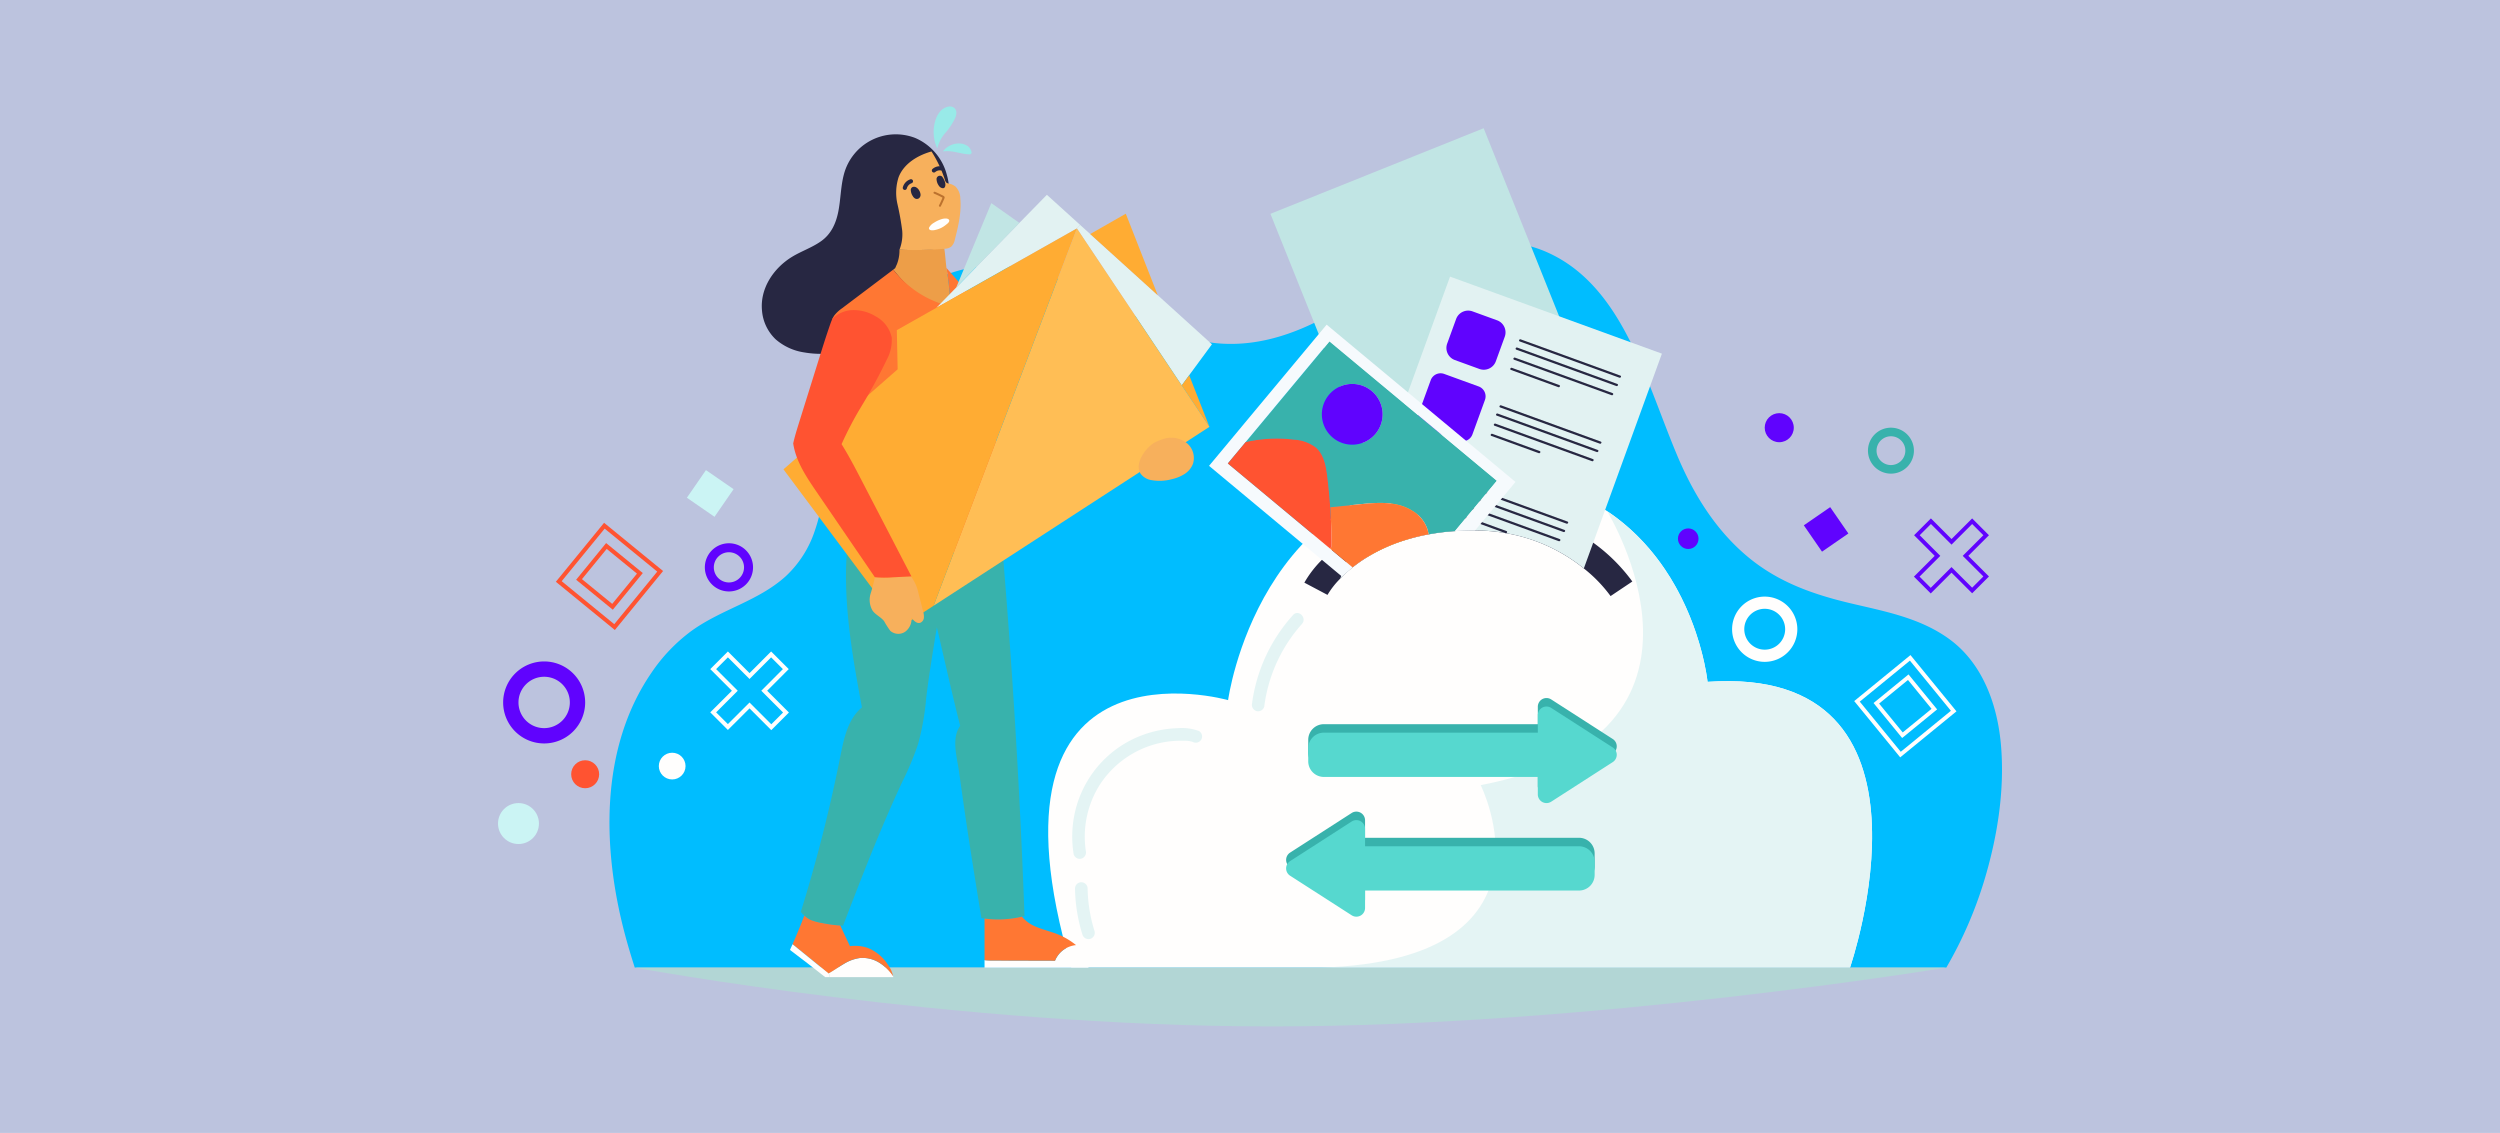<svg xmlns="http://www.w3.org/2000/svg" width="662" height="300" viewBox="0 0 662 300">
  <g id="Group_1173151" data-name="Group 1173151" transform="translate(-705.422 -1178)">
    <rect id="Rectangle_448922" data-name="Rectangle 448922" width="662" height="300" transform="translate(705.422 1178)" fill="#bcc3de"/>
    <g id="_5566819_2888125" data-name="5566819_2888125" transform="translate(758.71 1130.034)">
      <g id="OBJECTS" transform="translate(78.584 76.171)">
        <path id="Path_948173" data-name="Path 948173" d="M126.923,313.376c.784,2.937,1.658,5.843,2.587,8.727H476.8A107.952,107.952,0,0,0,487.2,297.869c3.205-11,5.062-22.9,4.094-34.489-.922-11.1-5-21.852-13.546-28.152-7.925-5.85-17.62-7.51-26.724-9.694-9.5-2.28-18.576-5.459-26.5-11.966-8.392-6.89-14.323-16.149-18.772-26.588-8.432-19.808-14.435-45.23-34.544-54.246-22.36-10.026-43.858,10.557-63.473,19.432-9.814,4.441-20.043,6.219-30.443,3.482-9.7-2.56-18.555-7.931-27.619-12.379-8.978-4.411-18.477-7.96-28.4-6.883-9.169.988-18.016,5.5-24.966,12.224a49.39,49.39,0,0,0-14.079,25.835c-2.08,10.513-1.514,21.726-5.015,31.885a28.761,28.761,0,0,1-7.82,12.231c-3.64,3.268-7.892,5.437-12.151,7.473-4.4,2.1-8.873,4.1-12.895,7.045a45.07,45.07,0,0,0-10.505,11.073C120.275,264.044,120.821,290.433,126.923,313.376Z" transform="translate(-93.293 -94.09)" fill="#00bdff"/>
        <g id="Group_1173158" data-name="Group 1173158" transform="translate(145.689 5.755)">
          <rect id="Rectangle_449078" data-name="Rectangle 449078" width="60.835" height="83.199" transform="translate(58.851 22.661) rotate(-21.871)" fill="#c1e5e4"/>
          <path id="Path_948174" data-name="Path 948174" d="M303,352.667H509.2S536.982,272.408,471.477,277c0,0-5.48-55.061-62.191-55.061s-64.768,59.9-64.768,59.9S276.524,262.467,303,352.667Z" transform="translate(-296.881 -130.407)" fill="#fffefd"/>
          <path id="Path_948175" data-name="Path 948175" d="M545.163,357.569H405.012c65.538-1.972,42.363-48.311,42.363-48.311,70.006-13.6,33.44-72.583,33.44-72.583C504.52,252.5,507.444,281.9,507.444,281.9,572.945,277.311,545.163,357.569,545.163,357.569Z" transform="translate(-332.846 -135.31)" fill="#e4f4f4"/>
          <path id="Path_948176" data-name="Path 948176" d="M460.849,334.136v-4.625H404.2a4.144,4.144,0,0,1-4.144-4.144v-3.433a4.144,4.144,0,0,1,4.144-4.144h56.65v-4.62a2.3,2.3,0,0,1,3.545-1.935l16.3,10.48a2.3,2.3,0,0,1,0,3.87l-16.3,10.485A2.3,2.3,0,0,1,460.849,334.136Z" transform="translate(-331.198 -159.987)" fill="#38b2ac"/>
          <path id="Path_948177" data-name="Path 948177" d="M412.188,358.234v4.625h56.65A4.144,4.144,0,0,1,472.982,367v3.433a4.144,4.144,0,0,1-4.144,4.144h-56.65v4.62a2.3,2.3,0,0,1-3.545,1.935l-16.3-10.48a2.3,2.3,0,0,1,0-3.87l16.3-10.485A2.3,2.3,0,0,1,412.188,358.234Z" transform="translate(-328.281 -174.976)" fill="#38b2ac"/>
          <g id="Group_1173152" data-name="Group 1173152" transform="translate(67.833 99.566)">
            <path id="Path_948178" data-name="Path 948178" d="M485.368,254.436l-5.76,3.858a37.738,37.738,0,0,0-7.081-7.315,45.034,45.034,0,0,0-20.589-9.337c-.073-.007-.147-.02-.227-.033a48.294,48.294,0,0,0-7.975-.687c-.107-.007-.22-.007-.327-.007q-2.613,0-5.012.173a60.486,60.486,0,0,0-6.974.868c-1.715.314-3.33.694-4.852,1.121a44.9,44.9,0,0,0-11.686,5.079,39.259,39.259,0,0,0-3.591,2.536,34.76,34.76,0,0,0-2.77,2.469c-.18.174-.354.347-.514.521a22.052,22.052,0,0,0-3.364,4.3l-6.127-3.244a28.378,28.378,0,0,1,4.652-6.04c.788-.808,1.682-1.662,2.7-2.529a44.2,44.2,0,0,1,6.567-4.658,52.247,52.247,0,0,1,13.842-5.546c.294-.073.594-.147.9-.214a64.807,64.807,0,0,1,9-1.448c1.195-.113,2.429-.194,3.7-.247l1.028-.04c.821-.027,1.648-.04,2.5-.04.3,0,.607,0,.9.007,1.014.02,2.009.06,2.983.127.667.047,1.321.1,1.975.167.12.007.247.02.367.033a52.029,52.029,0,0,1,25.374,9.844A45.959,45.959,0,0,1,485.368,254.436Z" transform="translate(-398.52 -233.98)" fill="#272742"/>
          </g>
          <g id="Group_1173156" data-name="Group 1173156" transform="translate(77.327 39.29)">
            <path id="Path_948179" data-name="Path 948179" d="M497.931,164.062l-18.192,50.056-2.483,6.818a45.044,45.044,0,0,0-20.586-9.332.276.276,0,0,1-.157-.013l-.069-.025a49.191,49.191,0,0,0-8.3-.693,62.006,62.006,0,0,0-16.837,2.161,45.042,45.042,0,0,0-11.689,5.079,36.01,36.01,0,0,0-6.868,5.526l4.424-12.168,24.65-67.807Z" transform="translate(-412.745 -143.664)" fill="#e2f2f2"/>
            <path id="Path_948180" data-name="Path 948180" d="M463.622,172.6l-6.513-2.368a3.4,3.4,0,0,1-2.028-4.343l2.368-6.513a3.4,3.4,0,0,1,4.343-2.028l6.513,2.368a3.4,3.4,0,0,1,2.028,4.343l-2.368,6.513A3.4,3.4,0,0,1,463.622,172.6Z" transform="translate(-426.759 -148.147)" fill="#6003fe"/>
            <g id="Group_1173153" data-name="Group 1173153" transform="translate(12.896 46.452)">
              <path id="Path_948181" data-name="Path 948181" d="M443.028,231.115,433.9,227.8a2.79,2.79,0,0,1-1.667-3.571l3.318-9.125a2.79,2.79,0,0,1,3.571-1.667l9.125,3.318a2.79,2.79,0,0,1,1.667,3.571l-3.318,9.125A2.79,2.79,0,0,1,443.028,231.115Z" transform="translate(-432.068 -213.266)" fill="#f2bf57"/>
            </g>
            <g id="Group_1173154" data-name="Group 1173154" transform="translate(20.478 25.595)">
              <path id="Path_948182" data-name="Path 948182" d="M454.389,199.864l-9.126-3.318a2.79,2.79,0,0,1-1.667-3.571l3.318-9.125a2.79,2.79,0,0,1,3.571-1.667l9.126,3.318a2.79,2.79,0,0,1,1.666,3.571L457.96,198.2A2.791,2.791,0,0,1,454.389,199.864Z" transform="translate(-443.428 -182.014)" fill="#6003fe"/>
            </g>
            <g id="Group_1173155" data-name="Group 1173155" transform="translate(6.869 66.996)">
              <path id="Path_948183" data-name="Path 948183" d="M428.651,244.218a2.789,2.789,0,0,0-3.573,1.664l-2.042,5.621a45.039,45.039,0,0,1,11.689-5.079Z" transform="translate(-423.037 -244.048)" fill="#f2bf57"/>
            </g>
            <path id="Path_948184" data-name="Path 948184" d="M484.126,168.539l26.4,9.6c.368.134.116.689-.251.555l-26.4-9.6C483.507,168.96,483.759,168.405,484.126,168.539Z" transform="translate(-436.344 -151.931)" fill="#272742"/>
            <path id="Path_948185" data-name="Path 948185" d="M482.766,171.8l26.507,9.636c.368.134.116.689-.251.555l-26.507-9.636C482.147,172.22,482.4,171.665,482.766,171.8Z" transform="translate(-435.891 -153.015)" fill="#272742"/>
            <path id="Path_948186" data-name="Path 948186" d="M481.881,175.795l25.838,9.393c.368.134.116.689-.251.555L481.63,176.35C481.262,176.217,481.515,175.661,481.881,175.795Z" transform="translate(-435.597 -154.344)" fill="#272742"/>
            <path id="Path_948187" data-name="Path 948187" d="M480.638,179.844l12.559,4.566c.368.134.116.689-.251.555L480.387,180.4C480.019,180.266,480.272,179.71,480.638,179.844Z" transform="translate(-435.183 -155.691)" fill="#272742"/>
            <path id="Path_948188" data-name="Path 948188" d="M476.357,194.723l26.4,9.6c.368.134.116.689-.251.555l-26.4-9.6C475.738,195.144,475.99,194.589,476.357,194.723Z" transform="translate(-433.759 -160.64)" fill="#272742"/>
            <path id="Path_948189" data-name="Path 948189" d="M475,197.983l26.507,9.636c.368.134.116.689-.251.555l-26.507-9.636C474.378,198.4,474.631,197.849,475,197.983Z" transform="translate(-433.307 -161.724)" fill="#272742"/>
            <path id="Path_948190" data-name="Path 948190" d="M474.112,201.979l25.838,9.393c.368.134.116.689-.251.555l-25.838-9.393C473.493,202.4,473.745,201.845,474.112,201.979Z" transform="translate(-433.013 -163.053)" fill="#272742"/>
            <path id="Path_948191" data-name="Path 948191" d="M472.869,206.028l12.559,4.566c.368.134.116.689-.251.555l-12.559-4.566C472.25,206.449,472.5,205.894,472.869,206.028Z" transform="translate(-432.599 -164.4)" fill="#272742"/>
            <path id="Path_948192" data-name="Path 948192" d="M463.159,226.456l26.4,9.6c.368.134.116.689-.251.555l-26.4-9.6C462.54,226.878,462.792,226.323,463.159,226.456Z" transform="translate(-429.37 -171.195)" fill="#272742"/>
            <path id="Path_948193" data-name="Path 948193" d="M461.8,229.716l26.507,9.636c.368.134.116.689-.251.555l-26.507-9.636C461.18,230.138,461.432,229.583,461.8,229.716Z" transform="translate(-428.917 -172.279)" fill="#272742"/>
            <path id="Path_948194" data-name="Path 948194" d="M460.914,233.713l25.838,9.393c.368.134.116.689-.251.555l-25.838-9.393C460.295,234.134,460.547,233.579,460.914,233.713Z" transform="translate(-428.623 -173.608)" fill="#272742"/>
            <path id="Path_948195" data-name="Path 948195" d="M472.136,242.895a.276.276,0,0,1-.157-.013l-.069-.025-12.489-4.543c-.366-.132-.113-.687.252-.555l12.558,4.568C472.539,242.441,472.407,242.857,472.136,242.895Z" transform="translate(-428.21 -174.954)" fill="#272742"/>
          </g>
          <path id="Path_948196" data-name="Path 948196" d="M339.982,323.571a13.1,13.1,0,0,0-5.626-.751,29.354,29.354,0,0,0-5.142.611,29.042,29.042,0,0,0-9.765,4,28.58,28.58,0,0,0-12.126,16.889,29.186,29.186,0,0,0-.527,11.865,1.68,1.68,0,0,0,2.044,1.18,1.708,1.708,0,0,0,1.18-2.044,25.766,25.766,0,0,1,3.753-17.607,25.638,25.638,0,0,1,19.413-11.5,26.045,26.045,0,0,1,2.642-.059,6.98,6.98,0,0,1,2.486.3,1.719,1.719,0,0,0,2.279-.611A1.679,1.679,0,0,0,339.982,323.571Z" transform="translate(-300.055 -163.957)" fill="#e4f4f4"/>
          <path id="Path_948197" data-name="Path 948197" d="M312.7,396.921a40.249,40.249,0,0,1-1.839-11.3,1.669,1.669,0,1,0-3.338.018,43.43,43.43,0,0,0,1.953,12.147,1.7,1.7,0,0,0,2.044,1.18A1.687,1.687,0,0,0,312.7,396.921Z" transform="translate(-300.422 -184.299)" fill="#e4f4f4"/>
          <path id="Path_948198" data-name="Path 948198" d="M388.622,277.656a43.5,43.5,0,0,0-10.866,23.409,1.724,1.724,0,0,0,1.195,2.036,1.679,1.679,0,0,0,2.035-1.195,40.436,40.436,0,0,1,9.979-21.872C392.4,278.443,390.062,276.059,388.622,277.656Z" transform="translate(-323.774 -148.765)" fill="#e4f4f4"/>
          <g id="Group_1173157" data-name="Group 1173157" transform="translate(42.592 52.008)">
            <path id="Path_948199" data-name="Path 948199" d="M397.424,169.36l-22.2,26.662a36.983,36.983,0,0,1,12.847-.641,10.34,10.34,0,0,1,5.82,2.136c2.076,1.869,2.616,4.845,2.95,7.615.334,2.716.6,5.433.774,8.149l.294-.027c2.429-.24,4.859-.494,7.288-.741,3.437-.34,6.928-.681,10.278.1a12.9,12.9,0,0,1,3.958,1.648,9.068,9.068,0,0,1,3.811,4.5,9.432,9.432,0,0,1,.434,1.7,60.479,60.479,0,0,1,6.974-.868l5.913-7.1,5.186-6.227Zm12.2,24.46a8.042,8.042,0,1,1-1.034-11.332A8.038,8.038,0,0,1,409.624,193.82Z" transform="translate(-365.529 -164.929)" fill="#38b2ac"/>
            <path id="Path_948200" data-name="Path 948200" d="M391.84,162.72,360.7,200.107,390.592,225l5.353,4.458a34.753,34.753,0,0,1,2.77-2.469l-5.426-4.518-.547-.46-27.063-22.538,4.712-5.659,22.2-26.662,44.321,36.907-5.186,6.227-5.913,7.1q2.4-.17,5.012-.174c.107,0,.22,0,.327.007l5.533-6.641,5.166-6.207Z" transform="translate(-360.7 -162.72)" fill="#f6fafd"/>
            <path id="Path_948201" data-name="Path 948201" d="M434.812,241.782c-1.715.314-3.33.694-4.852,1.121a44.9,44.9,0,0,0-11.686,5.079,39.243,39.243,0,0,0-3.591,2.536L409.257,246l-.547-.461.407-.487c0-3.484-.113-6.974-.367-10.451l.294-.027c2.429-.24,4.859-.494,7.288-.741,3.437-.34,6.928-.681,10.278.1a12.894,12.894,0,0,1,3.958,1.648,9.067,9.067,0,0,1,3.811,4.5A9.443,9.443,0,0,1,434.812,241.782Z" transform="translate(-376.669 -186.248)" fill="#f73"/>
            <path id="Path_948202" data-name="Path 948202" d="M395.627,236.555l-.408.491-27.063-22.536,4.714-5.661a36.981,36.981,0,0,1,12.85-.645,10.415,10.415,0,0,1,5.816,2.138c2.08,1.867,2.615,4.845,2.953,7.62.332,2.712.6,5.429.775,8.145C395.518,229.582,395.626,233.074,395.627,236.555Z" transform="translate(-363.18 -177.752)" fill="#ff5331"/>
            <path id="Path_948203" data-name="Path 948203" d="M418.644,188.1a8.043,8.043,0,1,1-11.326,1.044A8.038,8.038,0,0,1,418.644,188.1Z" transform="translate(-375.586 -170.542)" fill="#6003fe"/>
          </g>
          <path id="Path_948204" data-name="Path 948204" d="M460.849,337.507v-4.625H404.2a4.144,4.144,0,0,1-4.144-4.144V325.3a4.144,4.144,0,0,1,4.144-4.144h56.65v-4.62a2.3,2.3,0,0,1,3.545-1.935l16.3,10.48a2.3,2.3,0,0,1,0,3.87l-16.3,10.485A2.3,2.3,0,0,1,460.849,337.507Z" transform="translate(-331.198 -161.108)" fill="#56d8cf"/>
          <path id="Path_948205" data-name="Path 948205" d="M412.188,361.606v4.625h56.65a4.144,4.144,0,0,1,4.144,4.144v3.433a4.144,4.144,0,0,1-4.144,4.144h-56.65v4.62a2.3,2.3,0,0,1-3.545,1.935l-16.3-10.48a2.3,2.3,0,0,1,0-3.87l16.3-10.485A2.3,2.3,0,0,1,412.188,361.606Z" transform="translate(-328.281 -176.097)" fill="#56d8cf"/>
        </g>
        <path id="Path_948206" data-name="Path 948206" d="M132.85,417.82H480.144S386.222,433.4,301.488,433.4,132.85,417.82,132.85,417.82Z" transform="translate(-96.633 -189.806)" fill="#b2d6d5"/>
        <g id="Group_1173163" data-name="Group 1173163" transform="translate(0 81.198)">
          <g id="Group_1173159" data-name="Group 1173159" transform="translate(56.203 63.106)">
            <path id="Path_948207" data-name="Path 948207" d="M178.959,313.224l-5.765-5.765-5.728,5.719-4.668-4.67,5.727-5.719-5.727-5.728,4.668-4.67,5.728,5.728,5.719-5.728,4.67,4.67-5.719,5.728,5.765,5.766Zm-5.765-7.319,5.765,5.765,3.115-3.115-5.765-5.764,5.719-5.728-3.115-3.115-5.719,5.728-5.728-5.729-3.114,3.115,5.727,5.729-5.727,5.719,3.114,3.114Z" transform="translate(-162.797 -292.391)" fill="#fffefd"/>
          </g>
          <g id="Group_1173160" data-name="Group 1173160" transform="translate(15.318 29.032)">
            <path id="Path_948208" data-name="Path 948208" d="M117.158,269.73l-15.622-12.771,12.772-15.623,15.622,12.771ZM103.082,256.8,117,268.183l11.38-13.92-13.92-11.38Zm13.536,7.558-9.713-7.941,7.941-9.714,9.713,7.941Zm-8.167-8.1,8.012,6.55,6.55-8.011L115,248.254Z" transform="translate(-101.536 -241.336)" fill="#ff5331"/>
          </g>
          <path id="Path_948209" data-name="Path 948209" d="M91.48,296.349A10.858,10.858,0,1,1,80.627,307.2,10.867,10.867,0,0,1,91.48,296.349ZM98.286,307.2a6.8,6.8,0,1,0-6.806,6.806A6.805,6.805,0,0,0,98.286,307.2Z" transform="translate(-79.264 -230.602)" fill="#6003fe"/>
          <path id="Path_948210" data-name="Path 948210" d="M167.029,249.461a6.38,6.38,0,1,1-6.376,6.377A6.385,6.385,0,0,1,167.029,249.461Zm4,6.377a4,4,0,1,0-4,4A4,4,0,0,0,171.028,255.838Z" transform="translate(-105.881 -215.006)" fill="#6003fe"/>
          <rect id="Rectangle_449079" data-name="Rectangle 449079" width="8.888" height="8.888" transform="matrix(0.823, 0.568, -0.568, 0.823, 55.065, 15.083)" fill="#cbf4f4"/>
          <circle id="Ellipse_13712" data-name="Ellipse 13712" cx="5.421" cy="5.421" r="5.421" transform="translate(0 103.251)" fill="#cbf4f4"/>
          <g id="Group_1173161" data-name="Group 1173161" transform="translate(374.935 27.872)">
            <path id="Path_948211" data-name="Path 948211" d="M640.376,255.015l5.5-5.5-5.455-5.464,4.454-4.454,5.455,5.464,5.464-5.463,4.453,4.454-5.463,5.463,5.463,5.455-4.453,4.454-5.464-5.455-5.5,5.5Zm15.417,2.927,2.97-2.971-5.463-5.455,5.463-5.464-2.97-2.971-5.464,5.464-5.455-5.464-2.971,2.971,5.455,5.464-5.5,5.5,2.971,2.971,5.5-5.5Z" transform="translate(-640.376 -239.598)" fill="#6003fe"/>
          </g>
          <g id="Group_1173162" data-name="Group 1173162" transform="translate(359.12 64.058)">
            <path id="Path_948212" data-name="Path 948212" d="M616.68,306l14.9-12.181,12.182,14.9-14.9,12.181Zm14.753-10.706-13.278,10.854,10.854,13.277,13.278-10.854Zm-9.631,11.22,9.264-7.574,7.574,9.265-9.264,7.574Zm9.117-6.1-7.642,6.247,6.247,7.641,7.642-6.247Z" transform="translate(-616.68 -293.817)" fill="#fffefd"/>
          </g>
          <path id="Path_948213" data-name="Path 948213" d="M585.508,279.258a8.638,8.638,0,1,1-8.634-8.634A8.651,8.651,0,0,1,585.508,279.258Zm-8.634,5.415a5.411,5.411,0,1,0-5.415-5.415A5.419,5.419,0,0,0,576.874,284.673Z" transform="translate(-241.445 -222.045)" fill="#fffefd"/>
          <path id="Path_948214" data-name="Path 948214" d="M634.311,209.683a6.085,6.085,0,1,1-6.082-6.082A6.094,6.094,0,0,1,634.311,209.683Zm-6.082,3.814a3.811,3.811,0,1,0-3.814-3.814A3.817,3.817,0,0,0,628.229,213.5Z" transform="translate(-259.376 -199.753)" fill="#38b2ac"/>
          <rect id="Rectangle_449080" data-name="Rectangle 449080" width="8.477" height="8.477" transform="matrix(-0.823, 0.568, -0.568, -0.823, 357.574, 31.865)" fill="#6003fe"/>
          <circle id="Ellipse_13713" data-name="Ellipse 13713" cx="2.725" cy="2.725" r="2.725" transform="translate(312.446 30.52)" fill="#6003fe"/>
          <circle id="Ellipse_13714" data-name="Ellipse 13714" cx="3.848" cy="3.848" r="3.848" transform="translate(335.425)" fill="#6003fe"/>
          <circle id="Ellipse_13715" data-name="Ellipse 13715" cx="3.705" cy="3.705" r="3.705" transform="translate(19.375 91.912)" fill="#ff5331"/>
          <circle id="Ellipse_13716" data-name="Ellipse 13716" cx="3.537" cy="3.537" r="3.537" transform="translate(42.584 89.92)" fill="#fffefd"/>
        </g>
        <g id="Group_1173170" data-name="Group 1173170" transform="translate(69.849)">
          <path id="Path_948215" data-name="Path 948215" d="M232.811,101.678a73.441,73.441,0,0,1-.714,10.685,42.1,42.1,0,0,1-6.334,17.506c-6.607,10.1-18.9,17.172-31.194,15.083a14.849,14.849,0,0,1-7.655-3.484,11.782,11.782,0,0,1-3.611-7.555c-.581-5.926,3.077-11.319,7.989-14.309,2.489-1.508,5.306-2.443,7.682-4.138,2.65-1.889,3.918-4.712,4.532-7.828.641-3.237.621-6.587,1.468-9.8a14.21,14.21,0,0,1,18.887-9.691,14.65,14.65,0,0,1,8.4,9.817A13.654,13.654,0,0,1,232.811,101.678Z" transform="translate(-183.243 -79.823)" fill="#272742"/>
          <path id="Path_948216" data-name="Path 948216" d="M249.505,137.628a79.189,79.189,0,0,1,1.037,10.15c-5.839-1.348-9.719-2.848-15.132-9.73,0,0,.507-.382.507-.376v-.005c.147-.354.3-.693.458-1.037a10.06,10.06,0,0,0,.677-3.849h0a90.74,90.74,0,0,0,11.615-.4c.082-.005.158-.011.24-.022C249.087,133.242,249.363,136.738,249.505,137.628Z" transform="translate(-200.594 -94.861)" fill="#ed9e48"/>
          <g id="Group_1173165" data-name="Group 1173165" transform="translate(35.594 11.901)">
            <path id="Path_948217" data-name="Path 948217" d="M249.407,119.766c-.082.011-.158.017-.24.022a92.437,92.437,0,0,1-11.727.235,11.105,11.105,0,0,0,.731-5.021,71.543,71.543,0,0,0-1.266-7.072,13.473,13.473,0,0,1,.3-7.094c1.364-3.58,5.015-5.8,8.715-6.832.186.278.36.562.529.852a32.44,32.44,0,0,1,3.039,6.7,1.386,1.386,0,0,0,.414.731,1.414,1.414,0,0,0,.551.208,4.255,4.255,0,0,1,1.8.78,4.551,4.551,0,0,1,1.3,3.2c.328,3.629-.519,7.258-1.43,10.788a3.552,3.552,0,0,1-.977,1.948A3.1,3.1,0,0,1,249.407,119.766Z" transform="translate(-236.576 -94.003)" fill="#f7b05c"/>
            <path id="Path_948218" data-name="Path 948218" d="M254.153,122.413a7.672,7.672,0,0,0-.276-2.04,3.213,3.213,0,0,0-.853-1.695c-.3-.186-.6-.087-.822.344a3.209,3.209,0,0,0-.251,1.053,6.491,6.491,0,0,0,.474,3.221c.183.61.486,1.1.888,1.073.238-.018.466-.255.613-.6A3.529,3.529,0,0,0,254.153,122.413Z" transform="matrix(-0.309, -0.951, 0.951, -0.309, -25.986, 297.489)" fill="#fffefd"/>
            <path id="Path_948219" data-name="Path 948219" d="M254.258,111.268a1.449,1.449,0,0,0-.556-.36q-.3-.159-.609-.31-.644-.314-1.305-.587a.281.281,0,0,0-.372.1.274.274,0,0,0,.1.372q.6.249,1.189.531.278.134.553.276l.288.152.212.108c-.044.14-.108.279-.164.41q-.115.27-.237.539-.244.536-.514,1.058c-.16.311.312.586.473.273q.322-.625.608-1.267.139-.313.27-.631C254.279,111.716,254.4,111.487,254.258,111.268Z" transform="translate(-241.5 -99.317)" fill="#bc722e"/>
            <path id="Path_948220" data-name="Path 948220" d="M244.957,110.111a1.152,1.152,0,0,1-.464.976.98.98,0,0,1-1.087-.029,1.7,1.7,0,0,1-.512-.57,3,3,0,0,1-.507-1.426.88.88,0,0,1,.43-.971,1.142,1.142,0,0,1,1.014.1,2.1,2.1,0,0,1,.749.788A2.45,2.45,0,0,1,244.957,110.111Z" transform="translate(-238.506 -98.663)" fill="#272742"/>
            <path id="Path_948221" data-name="Path 948221" d="M254.71,106.752c-.231.321-.768.184-1.087-.029a1.7,1.7,0,0,1-.512-.57,3,3,0,0,1-.507-1.426.89.89,0,0,1,1.444-.874C254.417,104.322,255.359,105.851,254.71,106.752Z" transform="translate(-241.904 -97.211)" fill="#272742"/>
            <path id="Path_948222" data-name="Path 948222" d="M241.88,105.415a.553.553,0,0,0-.668-.386,3.055,3.055,0,0,0-2.024,2.17.546.546,0,0,0,1.056.274,2.547,2.547,0,0,1,.1-.306,2.576,2.576,0,0,1,.25-.431,2.619,2.619,0,0,1,.374-.371,2.44,2.44,0,0,1,.274-.175c.05-.027.1-.05.153-.073h0l.1-.034A.554.554,0,0,0,241.88,105.415Z" transform="translate(-237.44 -97.663)" fill="#272742"/>
            <g id="Group_1173164" data-name="Group 1173164" transform="translate(9.436 3.914)">
              <path id="Path_948223" data-name="Path 948223" d="M253.35,99.915a2.935,2.935,0,0,0-2.474.691.55.55,0,0,0-.005.772.559.559,0,0,0,.772.005c.029-.025.057-.049.087-.073l.019-.013a2.326,2.326,0,0,1,.21-.129q.054-.029.11-.056a.533.533,0,0,1,.073-.025l-.061.017c.079-.021.155-.057.234-.079a2.287,2.287,0,0,1,.241-.055l.018,0c.04,0,.079-.007.119-.009.082,0,.165,0,.247,0,.029,0,.059.005.089.007l.046.008a.585.585,0,0,0,.408-.054.546.546,0,0,0-.134-1Z" transform="translate(-250.715 -99.868)" fill="#272742"/>
              <path id="Path_948224" data-name="Path 948224" d="M252.852,101.691Z" transform="translate(-251.426 -100.473)" fill="#272742"/>
            </g>
          </g>
          <path id="Path_948225" data-name="Path 948225" d="M257.969,347.472c-.218.06-.436.115-.66.169a27.482,27.482,0,0,1-9.926.507c-.278-.038-.557-.076-.835-.125-3.449-21.26-4.087-25.7-5.894-38.6-.573-4.082-2.118-8.95.278-12.295-2.046-8.038-4.114-17.31-6.172-26.1-1.1,6.576-2.308,14.183-2.821,18.707a68.391,68.391,0,0,1-2.144,12.175,77.233,77.233,0,0,1-4.152,9.953c-5.976,12.808-10.642,24.95-15.711,38.139v.027c-.24,0-.491-.011-.747-.027a36.4,36.4,0,0,1-4.688-.639,14.9,14.9,0,0,1-3.192-.857,6.539,6.539,0,0,1-1.642-1.135,7.563,7.563,0,0,1-.922-1.02,401.9,401.9,0,0,0,10.489-41.321c.928-4.671,2.019-9.79,5.686-12.775-2.75-14.821-5.425-29.9-3.645-44.846,0,0,5.015.655,12.054,1.07-.016-.033-.038-.071-.055-.1q.4.082.8.148c8.24.453,19.018.546,27.81-1.091Q256.126,297.378,257.969,347.472Z" transform="translate(-188.397 -133.128)" fill="#38b2ac"/>
          <path id="Path_948226" data-name="Path 948226" d="M257.813,167.543a7.269,7.269,0,0,1-4.142,2.745q1.039,20.75,2.456,41.484c-.027.005-.055.017-.082.022-17.9,9.223-40.611-.022-40.611-.022,1.725-8.256,9.517-18.45,9.763-18.767L225.2,193l-6.488-15.727-7.449-23.591a6.323,6.323,0,0,1,.562-.944,9.314,9.314,0,0,1,1.97-1.812q6.769-5.108,13.533-10.21a.019.019,0,0,0,.005-.011c.017-.011.027-.022.043-.033.076.1.153.2.235.295a26.841,26.841,0,0,0,14.9,9.436,79.085,79.085,0,0,0-1.037-10.15c5.3,6,10.614,12.044,14.871,18.827a14.761,14.761,0,0,1,1.953,4.076A5.7,5.7,0,0,1,257.813,167.543Z" transform="translate(-192.563 -97.485)" fill="#f73"/>
          <g id="Group_1173166" data-name="Group 1173166" transform="translate(5.742 23.376)">
            <path id="Path_948227" data-name="Path 948227" d="M329.692,141.771l14.336,12.983L338,162.944v.005l-1.975,2.68-27.76-41.556.851-.938,2.674,2.423,17.893,16.208Z" transform="translate(-230.57 -115.168)" fill="#e2f2f2"/>
            <path id="Path_948228" data-name="Path 948228" d="M351.839,182.792l5.358,13.659-7.334-10.979Z" transform="translate(-244.405 -135.01)" fill="#ffac33"/>
            <path id="Path_948229" data-name="Path 948229" d="M317.118,166.1l7.334,10.979-73.037,47.379,37.943-99.914Z" transform="translate(-211.66 -115.635)" fill="#ffbe55"/>
            <path id="Path_948230" data-name="Path 948230" d="M322.974,118.7l8.469,21.593L313.55,124.081Z" transform="translate(-232.327 -113.691)" fill="#ffac33"/>
            <path id="Path_948231" data-name="Path 948231" d="M290.576,119.164l-.851.938-37.206,21.015,5.255-5.376,16.726-17.1,7.279-7.443Z" transform="translate(-212.027 -111.197)" fill="#e2f2f2"/>
            <path id="Path_948232" data-name="Path 948232" d="M269.545,124.541,231.6,224.455l-8.633,5.6-31.122-41.719,30.238-26.489-.218-10.374,10.472-5.915Z" transform="translate(-191.847 -115.635)" fill="#ffac33"/>
            <path id="Path_948233" data-name="Path 948233" d="M277.119,119.742l-16.726,17.1,9.288-22.336Z" transform="translate(-214.646 -112.298)" fill="#c1e5e4"/>
          </g>
          <path id="Path_948234" data-name="Path 948234" d="M339.348,207.912q.343-.106.7-.18a6.591,6.591,0,0,1,5.583,1.359,5.121,5.121,0,0,1,1.534,5.392,5.57,5.57,0,0,1-2.232,2.712,10.5,10.5,0,0,1-3.291,1.353,12.363,12.363,0,0,1-5.375.284,4.421,4.421,0,0,1-2.985-1.735,3.6,3.6,0,0,1-.448-2.423,6.744,6.744,0,0,1,.873-2.336,9.866,9.866,0,0,1,3.078-3.356A14.9,14.9,0,0,1,339.348,207.912Z" transform="translate(-232.985 -119.884)" fill="#f7b05c"/>
          <g id="Group_1173167" data-name="Group 1173167" transform="translate(58.985 214.514)">
            <path id="Path_948235" data-name="Path 948235" d="M290.309,413.029v-.06a6.7,6.7,0,0,1,5.528-4.071,9.379,9.379,0,0,1,3.312,5.981H271.624v-2a18.414,18.414,0,0,0,2.264.1Q282.09,413.01,290.309,413.029Z" transform="translate(-271.624 -401.353)" fill="#fffefd"/>
            <path id="Path_948236" data-name="Path 948236" d="M295.744,405.051a.721.721,0,0,1,.093.087,6.7,6.7,0,0,0-5.528,4.071v.06q-8.21-.025-16.421-.043a18.409,18.409,0,0,1-2.264-.1V398.1a27.513,27.513,0,0,0,9.926-.507l.011.049a9.218,9.218,0,0,0,3.613,2.6c1.376.595,2.827.993,4.251,1.474A18.813,18.813,0,0,1,295.744,405.051Z" transform="translate(-271.624 -397.592)" fill="#f73"/>
          </g>
          <path id="Path_948237" data-name="Path 948237" d="M262.69,93.03a.609.609,0,0,1-.043.481.71.71,0,0,1-.639.2c-2.292-.109-4.568-1.168-6.8-.759l-.022-.093a5.289,5.289,0,0,1,4.5-2.014,3.9,3.9,0,0,1,1.883.6A2.571,2.571,0,0,1,262.69,93.03Z" transform="translate(-207.17 -81.046)" fill="#98eae8"/>
          <path id="Path_948238" data-name="Path 948238" d="M257.447,77.792a3.476,3.476,0,0,1-.256,1.283,16.788,16.788,0,0,1-2.723,4.153,9.366,9.366,0,0,0-2.068,4.054,10.324,10.324,0,0,1-.519-7.389,6.65,6.65,0,0,1,1.179-2.3,3.968,3.968,0,0,1,2.15-1.369,1.958,1.958,0,0,1,1.752.376A1.719,1.719,0,0,1,257.447,77.792Z" transform="translate(-205.922 -76.171)" fill="#98eae8"/>
          <g id="Group_1173168" data-name="Group 1173168" transform="translate(8.321 53.899)">
            <path id="Path_948239" data-name="Path 948239" d="M227.435,262.832c.005-.005.011-.011.005-.017a26.654,26.654,0,0,0,4.622.038c1.642-.082,3.28-.169,4.922-.246A11.135,11.135,0,0,1,239,267.17q.631,2.366,1.211,4.736a4.5,4.5,0,0,1,.2,1.675,1.576,1.576,0,0,1-.944,1.3c-.917.316-1.773-.567-2.347-1.348a4.145,4.145,0,0,1-1.659,3.722,3.22,3.22,0,0,1-3.94-.235,21.337,21.337,0,0,1-1.642-2.565c-.852-1.091-2.254-1.659-3.056-2.788a5.6,5.6,0,0,1-.519-4.491A42.952,42.952,0,0,0,227.435,262.832Z" transform="translate(-205.809 -192.08)" fill="#f7b05c"/>
            <path id="Path_948240" data-name="Path 948240" d="M222.26,218.286q2.374,4.584,4.753,9.168c-.043,0-.082.005-.125.005-1.642.076-3.28.164-4.922.246a26.721,26.721,0,0,1-4.622-.038.022.022,0,0,1-.017-.005q-3.536-5.174-7.067-10.341-4.2-6.156-8.4-12.3c-2.69-3.94-5.457-8.071-6.15-12.791.4-1.79.944-3.553,1.49-5.3q.925-2.971,1.855-5.937,1.654-5.28,3.3-10.559c1.01-3.236,2.019-6.472,3.132-9.67a15.49,15.49,0,0,1,.6-1.534,8,8,0,0,1,5.2-2.281,11.035,11.035,0,0,1,6.188,1.61,8.374,8.374,0,0,1,4.311,5.593,10.724,10.724,0,0,1-1.283,5.877,143.721,143.721,0,0,1-6.969,12.791,90.917,90.917,0,0,0-5.015,9.615c1.981,3.181,3.705,6.51,5.43,9.833q1.334,2.579,2.668,5.152Q219.447,212.856,222.26,218.286Z" transform="translate(-195.711 -156.931)" fill="#ff5331"/>
          </g>
          <g id="Group_1173169" data-name="Group 1173169" transform="translate(7.465 214.251)">
            <path id="Path_948241" data-name="Path 948241" d="M226.853,418.814a1.936,1.936,0,0,1,.043.251H209.957v-.786c-.055-.043-.1-.087-.158-.131l.142-.175c1.326-.747,2.559-1.648,3.874-2.407a10.864,10.864,0,0,1,4.257-1.561,8.341,8.341,0,0,1,5.042,1.2A12.108,12.108,0,0,1,226.853,418.814Z" transform="translate(-199.541 -402.777)" fill="#fffefd"/>
            <path id="Path_948242" data-name="Path 948242" d="M210.639,405.28a11.122,11.122,0,0,1,4.513.393,11.332,11.332,0,0,1,5.648,4.693,7.7,7.7,0,0,1,1.277,2.87,12.112,12.112,0,0,0-3.738-3.613,8.341,8.341,0,0,0-5.042-1.2,10.854,10.854,0,0,0-4.257,1.561c-1.315.759-2.549,1.659-3.874,2.407l-.142.175q-4.788-3.9-9.582-7.792,1.67-3.749,3.121-7.58a6.552,6.552,0,0,0,1.642,1.135,14.933,14.933,0,0,0,3.192.857,36.389,36.389,0,0,0,4.688.639C208.936,401.646,209.783,403.462,210.639,405.28Z" transform="translate(-194.765 -397.199)" fill="#f73"/>
            <path id="Path_948243" data-name="Path 948243" d="M204.845,416.479v.786h-1.091q-4.617-3.651-9.3-7.182l-.027-.017c.229-.5.458-1,.677-1.512q4.8,3.9,9.582,7.792C204.741,416.391,204.791,416.435,204.845,416.479Z" transform="translate(-194.428 -400.976)" fill="#fffefd"/>
          </g>
        </g>
      </g>
    </g>
  </g>
</svg>
